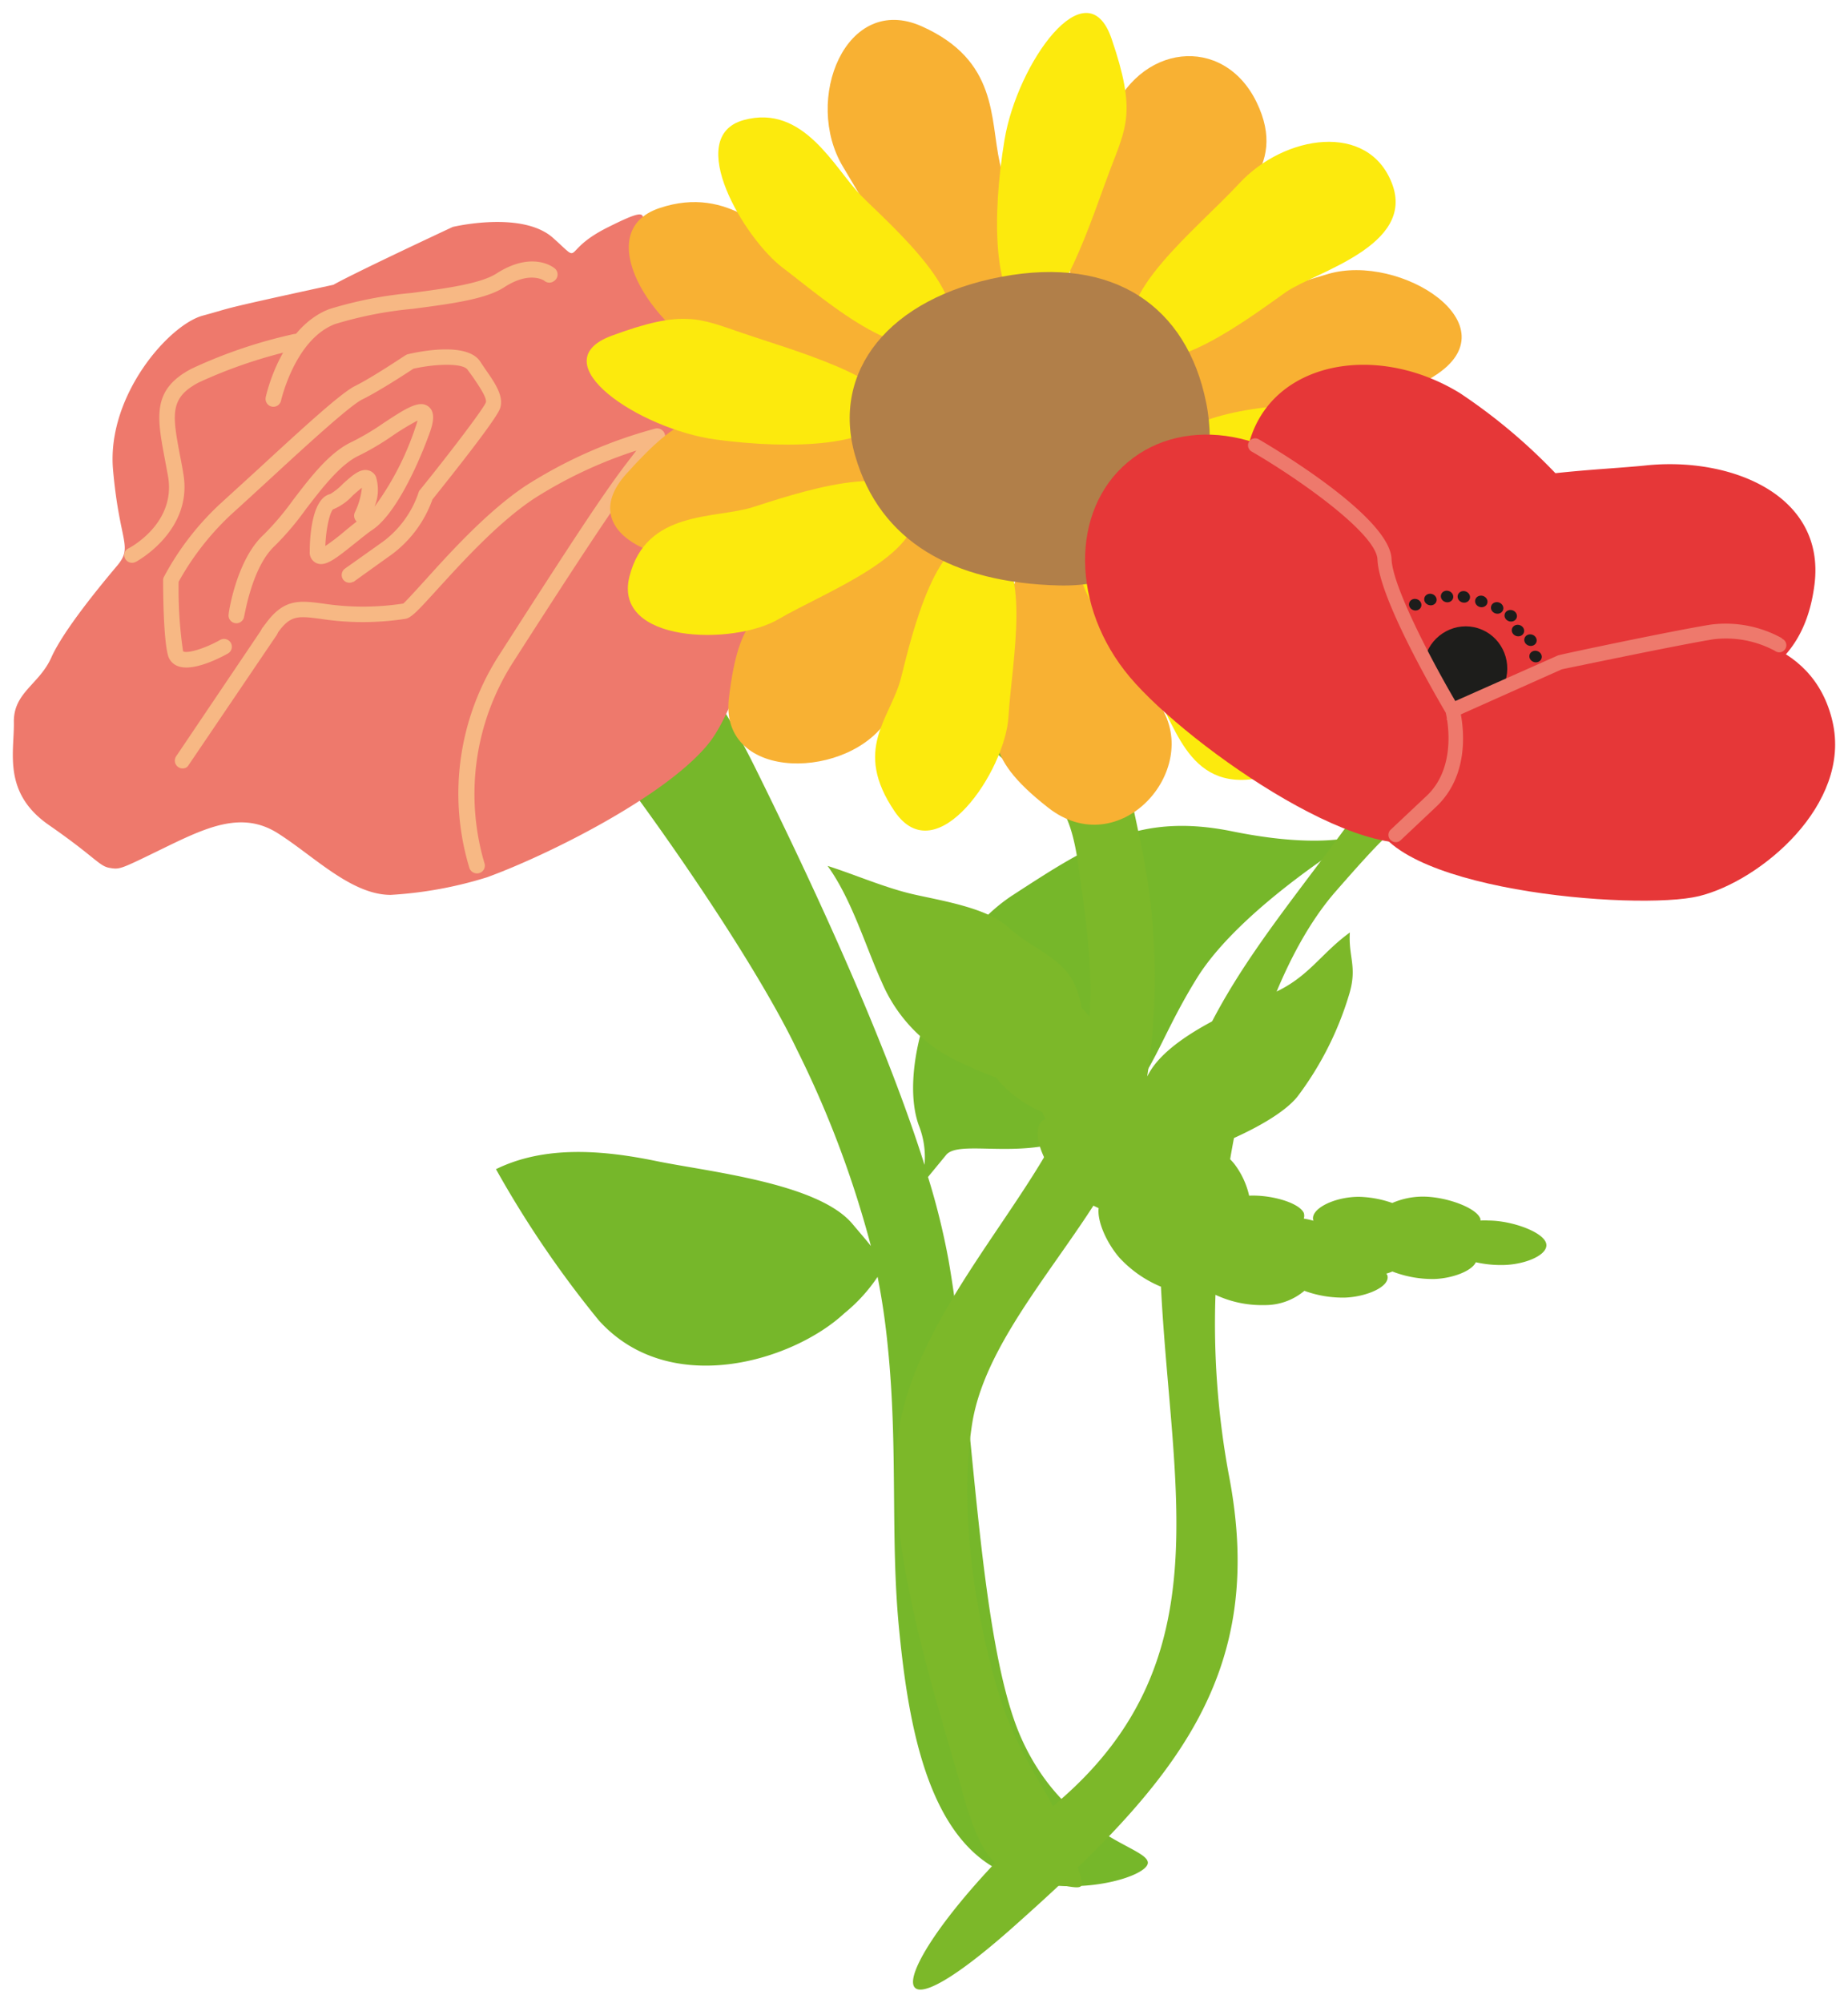 <svg id="Layer_1" data-name="Layer 1" xmlns="http://www.w3.org/2000/svg" width="180" height="195" viewBox="0 0 180 195"><defs><style>.cls-1{fill:#76b72a;}.cls-2{fill:#ee796c;}.cls-3{fill:#f7b884;}.cls-4{fill:#7cb829;}.cls-5{fill:#f8b133;}.cls-6{fill:#fcea0d;}.cls-7{fill:#b17f49;}.cls-8{fill:#e63738;}.cls-9{fill:#1d1d1b;}</style></defs><path class="cls-1" d="M120,80.92c-9-1.82-13.75,1.28-21.33,6.2S87.46,104,89.5,109.56a8.37,8.37,0,0,1,.55,3.83C85.84,100.05,78,83.72,73.6,74.82,68.09,63.7,62.46,57.92,55.54,53.49s-11.83-5-16.57-7.05-4.16-.38-8-1.51a26.58,26.58,0,0,1-3.25,5.19c8.74,1.14,11.08,1.76,19.45,9.55S72.3,91,77.61,102.15a99.68,99.68,0,0,1,7.22,19.14c-.46-.59-1.06-1.27-1.79-2.14-3.34-4-14-5.08-19.17-6.14s-10.82-1.53-15.56.8a101.51,101.51,0,0,0,10,14.7c6.87,7.66,18.91,4,23.94-.68a16,16,0,0,0,3.23-3.54c.44,2.22.77,4.48,1,6.85,1,9.86.24,18.49,1.07,27.19s2.5,19,8.72,23.11,15.74,1.39,15.53-.17-8-2.52-12.29-12-4.66-32.63-7.12-46.61a69.46,69.46,0,0,0-2-8.09l1.77-2.15c1.41-1.71,8.81,1.07,14.43-2.75s5.69-7.52,10-14.47,15.9-13.94,15.9-13.94S129,82.75,120,80.92Z"/><path class="cls-2" d="M47.43,85.4c5.84-2.12,17.4-7.85,21.57-13s8.68-24.89,5-29.18-11.21-2.68-9.79-8.8,2.85-9.14-.25-10.68,1.22-4.61-4.82-1.58c-4.63,2.33-2.26,3.69-5.27,1s-9.77-1.07-9.77-1.07C33.61,27,32.48,27.72,32.48,27.72c-12,2.61-9.41,2.11-12.72,3s-9.38,7.82-8.75,15,2,7.45.38,9.37S6.18,61.36,5,64,1.3,67.4,1.35,70.31s-1.12,6.86,3.41,10,4.89,4,5.91,4.17,1,.16,5.21-1.89,7.67-3.7,11.18-1.48,7.16,6,11,6A39.21,39.21,0,0,0,47.43,85.4Z"/><path class="cls-3" d="M18.15,74.71a.76.76,0,0,1-1-1.08L25.67,61a.76.76,0,1,1,1.25.86l-8.54,12.6A.69.69,0,0,1,18.15,74.71Z"/><path class="cls-3" d="M46.86,84.91l-.13.06a.78.78,0,0,1-1-.45A24.89,24.89,0,0,1,48.66,63.7c6.66-10.37,10.05-15.59,12.4-18.64l.92-1.2a42.84,42.84,0,0,0-10,4.7c-3.51,2.34-7,6.2-9.33,8.75-2,2.2-2.6,2.84-3.18,2.93a27.11,27.11,0,0,1-8.25,0c-2.3-.3-3-.38-4.34,1.61A.76.76,0,1,1,25.67,61c1.87-2.76,3.43-2.56,5.78-2.25a25.72,25.72,0,0,0,7.83,0c.19-.14,1.3-1.36,2.29-2.45,2.36-2.61,5.94-6.55,9.61-9a45,45,0,0,1,12.65-5.58.79.79,0,0,1,.82.32.77.77,0,0,1,0,.88L62.26,46C60,49,56.57,54.18,49.94,64.52A23.75,23.75,0,0,0,47.18,84,.76.76,0,0,1,46.86,84.91Z"/><path class="cls-3" d="M34.42,56.62a.76.76,0,0,1-1-.21.77.77,0,0,1,.18-1.06L37,52.94A9.86,9.86,0,0,0,40.75,48a.71.71,0,0,1,.14-.29c3-3.7,6.18-7.9,6.43-8.53.14-.43-.64-1.57-1.26-2.48L45.55,36c-.44-.67-3.06-.6-5.28-.11-.61.4-3.34,2.19-5,3-1.24.62-5.79,4.8-9.12,7.87-1.3,1.19-2.5,2.3-3.45,3.15a26.48,26.48,0,0,0-5.3,6.72,41.4,41.4,0,0,0,.43,6.76c.3.26,2-.19,3.62-1.1a.76.76,0,0,1,.74,1.33c-.79.44-3.46,1.82-4.92,1.2a1.54,1.54,0,0,1-.9-1c-.5-1.81-.48-7.11-.48-7.34a.62.62,0,0,1,.08-.33,27,27,0,0,1,5.72-7.33l3.43-3.13c4.72-4.35,8.15-7.47,9.47-8.12,1.72-.85,4.9-3,4.93-3a.69.69,0,0,1,.25-.1c1.33-.31,5.77-1.15,7,.72l.49.73c1,1.42,1.82,2.66,1.46,3.8-.3,1-4.64,6.45-6.6,8.9a11.44,11.44,0,0,1-4.34,5.62l-3.36,2.41Z"/><path class="cls-3" d="M23.41,60.56a.71.71,0,0,1-.5.1.76.76,0,0,1-.64-.86c0-.21.78-5.35,3.43-7.77a26.58,26.58,0,0,0,2.83-3.34C30.3,46.37,32.13,44,34.3,43a24.73,24.73,0,0,0,3.09-1.84c2.09-1.37,3.46-2.28,4.35-1.58.7.56.45,1.61.11,2.56-1.32,3.64-3.46,8-5.54,9.41-.44.29-1,.75-1.63,1.25-2,1.6-3,2.42-3.89,2a1.12,1.12,0,0,1-.62-1.09c0-.53,0-5.16,2-5.62a6.07,6.07,0,0,0,1.24-1c.88-.79,1.63-1.47,2.4-1.32a1.11,1.11,0,0,1,.8.62,4.26,4.26,0,0,1-.14,2.95,28,28,0,0,0,4-7.76,6,6,0,0,0,.2-.64,24.34,24.34,0,0,0-2.4,1.45,25.94,25.94,0,0,1-3.29,1.95c-1.81.83-3.61,3.17-5.2,5.24a27.74,27.74,0,0,1-3,3.54c-2.25,2.06-2.95,6.82-3,6.87A.74.74,0,0,1,23.41,60.56Zm9.06-11c-.32.21-.72,1.84-.78,3.59a22.64,22.64,0,0,0,2-1.54c.37-.3.72-.59,1.05-.84a.78.78,0,0,1-.18-.89,7,7,0,0,0,.69-2.4c-.28.21-.64.53-.89.75A5.3,5.3,0,0,1,32.47,49.57Z"/><path class="cls-3" d="M53.9,27.4a.74.74,0,0,1-.88-.07s-1.38-1-3.89.62c-1.8,1.19-5.27,1.63-8.9,2.11a37.67,37.67,0,0,0-7.61,1.49C28.7,33.06,27.38,39,27.37,39a.76.76,0,0,1-.9.58.77.77,0,0,1-.59-.9c.06-.28,1.5-6.79,6.19-8.59a38.77,38.77,0,0,1,8-1.57c3.25-.43,6.61-.88,8.2-1.84l.32-.2c3.4-2.05,5.37-.42,5.46-.34a.77.77,0,0,1,.08,1.07A.9.9,0,0,1,53.9,27.4Z"/><path class="cls-3" d="M13.46,54.56a1.77,1.77,0,0,1-.27.15.76.76,0,0,1-1-.33.72.72,0,0,1,.33-1c.19-.1,4.63-2.45,3.85-7-.11-.61-.22-1.18-.32-1.72-.76-4.07-1.28-6.75,2.63-8.78a47.62,47.62,0,0,1,9.93-3.36.76.76,0,0,1,.9.58.77.77,0,0,1-.58.91,47.12,47.12,0,0,0-9.55,3.21c-2.9,1.51-2.59,3.16-1.84,7.16.11.54.22,1.13.32,1.75C18.69,51,14.58,53.88,13.46,54.56Z"/><path class="cls-4" d="M131.48,90.77c-2.92,2.12-4.06,4.46-7.69,6s-9.89,4.19-11.86,7.67l-.19.34a62.86,62.86,0,0,0-.53-22.23c-1.55-7.48-1.69-8.14-4.55-12s-4.88-4.36-8.06-6.4-4.32,1.79-7,2.56c1.94,2.32,3,4.3,5.28,6.43,4.69,4.44,7.06,3.13,8.17,11.21.75,5.47,1.68,11.23.81,17.12-.34-2.24-.49-4.87-1.69-6.52-1.49-2.06-4-2.87-6-4.71s-6.27-2.53-9.09-3.16-5.7-1.91-8.47-2.79c2.36,3.26,3.7,7.85,5.28,11.32a15,15,0,0,0,7.17,7.58,42.48,42.48,0,0,0,9.42,3.32,4.46,4.46,0,0,0,2.22-.11,27.59,27.59,0,0,1-1.55,3.64c-4.56,8.85-13.8,18.51-15.58,29s3.93,27.24,6.06,35,3.74,8.49,8.24,9.21,3.86,1.21,2.54-3.29-4.89-8-7-14.72-4.15-17.58-2.72-26.65c1.38-8.78,10.25-17.32,14.48-25.84,1,.63,1.17,1,3.68.53,3.14-.58,11.14-3.56,13.53-6.54a31.47,31.47,0,0,0,5-9.84C132.25,94.13,131.32,93.17,131.48,90.77Z"/><path class="cls-5" d="M97.25,66.53c.15-4.52.91-14.29,6.29-12.86s5.5,8.81,9.51,15.09S109,84,102.12,78.64,97.11,71.05,97.25,66.53Z"/><path class="cls-5" d="M97.38,15.85c1,4.33,4.1,14.14-1.69,14.28s-9.64-7.37-13.57-13.88.27-17,7.68-13.68S96.42,11.51,97.38,15.85Z"/><path class="cls-5" d="M117.69,22.74c-2.23,3.14-8,12.43-11.78,7.94S105.27,19,108.05,11.6s11.11-8.29,14.34-1.66S119.91,19.59,117.69,22.74Z"/><path class="cls-5" d="M120.12,60.08c-3.1-3.3-12.69-7.39-8.69-11.6s11.48-.85,18.17.93,10.38,8.15,4.22,13.76S123.22,63.38,120.12,60.08Z"/><path class="cls-5" d="M126.71,41.58c-5,.09-14.37,1.21-13.6-4.52s9.11-8.26,16.21-10.38,18.14,5,10.42,9.9S131.75,41.5,126.71,41.58Z"/><path class="cls-5" d="M78.61,25.2c3.57,2.25,12.9,6.62,9.19,11S75.22,37,69.41,34.53s-12-12-5.16-14.28S75,23,78.61,25.2Z"/><path class="cls-5" d="M72,40.46c4.09,0,14.39-1,14.21,3.34S79.09,52.05,72.33,54,55.54,52.21,61,46.13,68,40.48,72,40.46Z"/><path class="cls-5" d="M77.86,57c3.87-2.76,11.4-8.19,14.08-3.45s-1.75,10.12-5.36,16.26S70,76.27,71,67.93,74,59.77,77.86,57Z"/><path class="cls-6" d="M112,66.74c-2.46-3-10-12.06-5.77-14.7s10.62,5,15.32,8.51,8.5,13.72,1.15,15.18S114.44,69.76,112,66.74Z"/><path class="cls-6" d="M87.76,66c1-4,3.56-15.05,8.26-13.4s2.51,11.86,2.21,17.14-7,15.28-11.1,9.23S86.71,70,87.76,66Z"/><path class="cls-6" d="M73.32,49.37c3.65-1.15,14.68-5,15.79-.2s-8.89,8.52-13.28,11.1-16.16,2.36-14.52-4.15S69.67,50.53,73.32,49.37Z"/><path class="cls-6" d="M72.4,32.45c4.29,1.48,15.29,4.51,14.15,7.73s-9.29,3.62-16.8,2.61-17.2-7.51-10.17-10.11S68.11,31,72.4,32.45Z"/><path class="cls-6" d="M83.89,19.06c2.62,2.65,11.54,10.31,7.87,13.68S80,28.89,76.26,26.08s-9.7-12.77-3.83-14.39S81.28,16.41,83.89,19.06Z"/><path class="cls-6" d="M108.1,16.6c-1.62,4.24-5,15.14-8.18,13.91S96.6,21.1,97.84,13.62s8-16.95,10.43-9.85S109.71,12.36,108.1,16.6Z"/><path class="cls-6" d="M125.27,28.42c-2.79,1.93-12.86,9.76-14.89,5s6-10.91,10.36-15.6,12.54-6,14.85.06S128.07,26.49,125.27,28.42Z"/><path class="cls-6" d="M128.93,49.88c-4.43-1-15.72-2.68-15-6s8.81-4.69,16.38-4.57,18,5.43,11.29,8.85S133.36,50.84,128.93,49.88Z"/><path class="cls-7" d="M117.48,39.18c1.89,9.34-3.9,18.07-14.32,17.81S85.72,52.68,83.31,44.41,86.59,29,97.55,26.94,115.6,29.84,117.48,39.18Z"/><path class="cls-4" d="M150.59,121c-.34-1.1-3.33-2.18-5.6-2.19a7,7,0,0,0-.79,0s0-.1,0-.15c-.34-1.09-3.33-2.17-5.59-2.18a7.56,7.56,0,0,0-3,.62,10.53,10.53,0,0,0-3.25-.6c-2.43,0-4.82,1.21-4.43,2.33,0,0,0,0,0,0a7.93,7.93,0,0,0-.94-.21.9.9,0,0,0,0-.56c-.48-1-3.19-1.77-5.32-1.67a8,8,0,0,0-1.42-3.06c-.13-.17-.28-.33-.43-.49,1.81-10.75,5.38-20.42,10.22-26,9.39-10.76,2.92-2,9.41-9.06-2.42.2-2.9-1.47-4.84-2.23C126,88.29,117.15,96.5,114.14,110.09l-.17,0a1.18,1.18,0,0,0-.52.54,10,10,0,0,0-1-.61h0c1.32-.81.4-4.13-1.65-6.25a11,11,0,0,0-3.26-2.22,8.64,8.64,0,0,0-2-3.25c-1.91-2-5.37-3.47-6.63-2.64-.05,0-.08.09-.13.14a6.32,6.32,0,0,0-.63-.74c-1.91-2-5.36-3.47-6.62-2.65s-.2,3.85,1.49,5.79a11.39,11.39,0,0,0,2.47,2c-.42,1.23.52,3.57,1.93,5.17a11.31,11.31,0,0,0,4.1,2.87,7.55,7.55,0,0,0,.32.72,1.43,1.43,0,0,0-.22.08c-1.25.82-.2,3.85,1.49,5.78a11.68,11.68,0,0,0,3.9,2.78c-.15,1.29.76,3.35,2,4.8a11.48,11.48,0,0,0,4.07,2.85c1,19.74,5.83,36.17-9.57,49.75-16.32,14.4-20.38,26.42-4.74,12.51s24.72-24.43,20.91-44a80.93,80.93,0,0,1-1.29-17.47,10.64,10.64,0,0,0,4.78,1,5.93,5.93,0,0,0,3.88-1.39,10.88,10.88,0,0,0,4,.66c2.11-.09,4.41-1.09,4.08-2.18a1.3,1.3,0,0,0-.1-.15,5.12,5.12,0,0,0,.59-.21,10.87,10.87,0,0,0,4.13.73c1.75-.07,3.61-.78,4-1.63a11.13,11.13,0,0,0,2.66.27C148.62,123.1,150.92,122.11,150.59,121Z"/><path class="cls-8" d="M176.74,56.86c1.07-8.72-8.21-12.43-16.47-11.55-2.23.23-5.35.38-8.77.75a54.9,54.9,0,0,0-9.31-7.8c-7.24-4.43-16-3.4-19.44,2.31s-.45,13.94,6.79,18.37l.19.11c-.06.3-.12.61-.16.93-1.75,14.15,21.81,9.61,30.79,8.75S175.66,65.59,176.74,56.86Z"/><ellipse class="cls-9" cx="142.72" cy="65.11" rx="4.15" ry="4.08" transform="translate(37.59 181.54) rotate(-72.44)"/><ellipse class="cls-9" cx="140.94" cy="58.06" rx="0.56" ry="0.61" transform="translate(43.07 174.92) rotate(-72.44)"/><ellipse class="cls-9" cx="142.58" cy="58.09" rx="0.56" ry="0.61" transform="translate(44.18 176.51) rotate(-72.44)"/><ellipse class="cls-9" cx="144.28" cy="58.54" rx="0.56" ry="0.61" transform="translate(44.94 178.44) rotate(-72.44)"/><ellipse class="cls-9" cx="145.82" cy="59.17" rx="0.56" ry="0.61" transform="translate(45.42 180.35) rotate(-72.44)"/><ellipse class="cls-9" cx="147.14" cy="59.94" rx="0.56" ry="0.61" transform="translate(45.61 182.14) rotate(-72.44)"/><ellipse class="cls-9" cx="148.31" cy="60.98" rx="0.56" ry="0.61" transform="matrix(0.3, -0.95, 0.95, 0.3, 45.43, 183.98)"/><ellipse class="cls-9" cx="149.07" cy="62.3" rx="0.56" ry="0.61" transform="translate(44.7 185.64) rotate(-72.44)"/><ellipse class="cls-9" cx="149.57" cy="63.9" rx="0.56" ry="0.61" transform="translate(43.52 187.23) rotate(-72.44)"/><ellipse class="cls-9" cx="139.33" cy="58.36" rx="0.56" ry="0.61" transform="translate(41.65 173.59) rotate(-72.44)"/><ellipse class="cls-9" cx="137.84" cy="58.86" rx="0.56" ry="0.61" transform="translate(40.14 172.52) rotate(-72.44)"/><path class="cls-8" d="M109.84,45c5.62-4.74,14.83-3.06,20.57,3.75s15.42,27.56,9.8,32.3-24.43-8.34-30.16-15.14S104.22,49.71,109.84,45Z"/><path class="cls-8" d="M178.49,70.23c1.88,8.08-7,15.53-13,17s-31.07-.58-31.81-8.15S153.26,63.39,160.67,62,176.62,62.15,178.49,70.23Z"/><path class="cls-2" d="M173.54,62.11a11.32,11.32,0,0,0-6.9-1.31c-3.43.54-14.42,2.85-14.89,3l-10,4.44c-1.95-3.32-6.1-11-6.21-13.82-.15-4.13-11.63-10.9-12.94-11.66a.7.7,0,0,0-.95.25.69.69,0,0,0,.26.94c4.69,2.72,12.16,8,12.26,10.52.14,3.85,6,13.79,6.65,14.91.16.68,1.1,5.29-1.85,8.08l-3.52,3.31a.69.69,0,0,0,0,1,.78.78,0,0,0,.3.18.69.69,0,0,0,.68-.16l3.51-3.31c3.13-3,2.64-7.37,2.35-8.94l9.84-4.39c1-.2,11.51-2.4,14.76-2.92a10.07,10.07,0,0,1,6,1.13.69.69,0,1,0,.7-1.18Z"/></svg>
